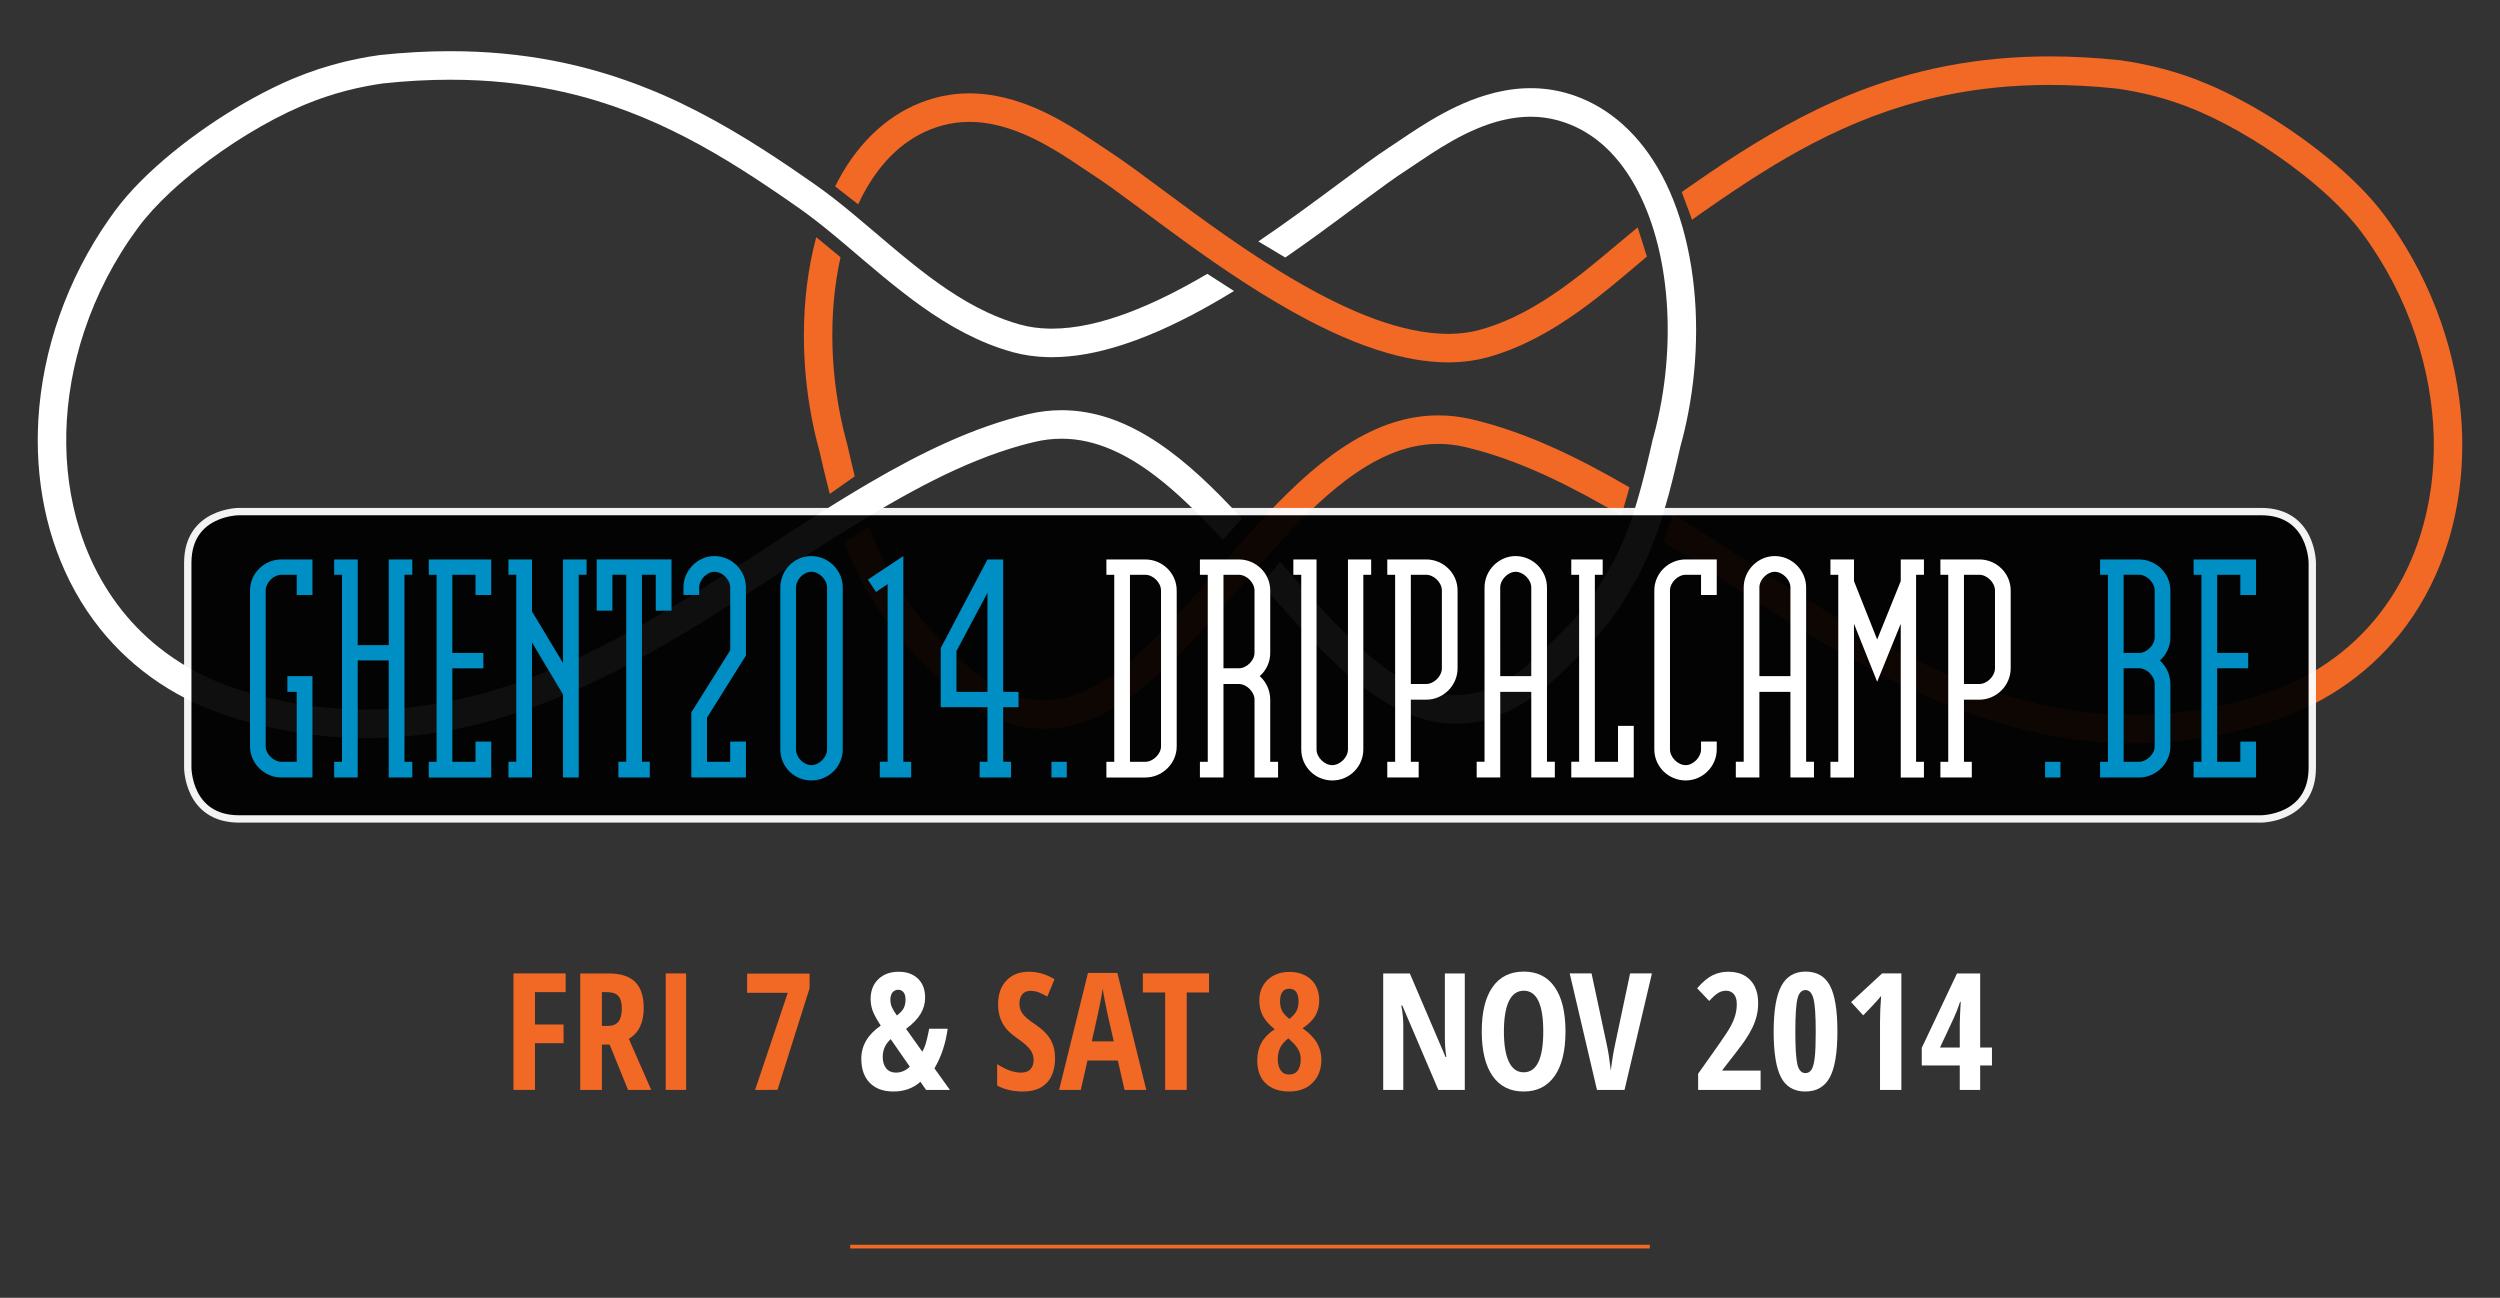<?xml version="1.0" encoding="utf-8"?>
<!-- Generator: Adobe Illustrator 15.0.2, SVG Export Plug-In . SVG Version: 6.00 Build 0)  -->
<!DOCTYPE svg PUBLIC "-//W3C//DTD SVG 1.1//EN" "http://www.w3.org/Graphics/SVG/1.1/DTD/svg11.dtd">
<svg version="1.1" id="Layer_1" xmlns="http://www.w3.org/2000/svg" xmlns:xlink="http://www.w3.org/1999/xlink" x="0px" y="0px"
	 width="680px" height="353px" viewBox="0 0 680 353" enable-background="new 0 0 680 353" xml:space="preserve">
<rect x="0" y="0" width="680" height="353" fill="#333333" stroke="none"/>
<g>
	<g>
		<g>
			<g>
				<g>
					<path fill="#FFFFFF" d="M337.788,141.05c-0.158-0.177-0.321-0.352-0.481-0.528c-7.049-7.636-14.377-14.769-22.348-20.096
						c-3.985-2.665-8.141-4.87-12.502-6.421c-3.534-1.257-7.213-2.073-11.009-2.338c-0.89-0.062-1.781-0.093-2.688-0.093
						c-3.035,0-6.107,0.362-9.146,1.083c-14.681,3.476-28.871,10.361-43.034,18.625c-5.627,3.286-11.264,6.794-16.913,10.405
						c-3.668,2.344-7.36,4.742-11.082,7.158c-33.464,21.721-68.067,44.176-108.93,44.176c-0.959,0-1.922-0.01-2.878-0.047
						c-9.092-0.232-18.485-1.592-28.287-4.35c-0.79-0.223-1.569-0.451-2.359-0.688c-0.503-0.15-1.002-0.311-1.498-0.471
						c-7.485-2.43-14.008-5.83-19.635-10.004C36,170.8,29.291,162.16,24.786,152.285c-1.197-2.635-2.238-5.35-3.117-8.141
						c-5.341-16.925-4.743-35.956,1.198-53.917c0.023-0.066,0.046-0.133,0.069-0.199c3.269-9.837,8.172-19.413,14.689-28.209
						c2.302-3.106,5.305-6.361,8.757-9.58c2.297-2.133,4.787-4.253,7.4-6.304c8.566-6.745,18.651-12.958,28.047-17.015
						c0.317-0.134,0.625-0.268,0.936-0.396c0.179-0.073,0.356-0.149,0.537-0.224c1.733-0.708,3.463-1.358,5.212-1.941
						c0.007-0.002,0.013-0.006,0.02-0.006h0.002c3.7-1.248,7.401-2.202,11.266-2.936c1.347-0.255,2.718-0.484,4.116-0.692
						c0.07-0.012,0.14-0.023,0.208-0.032c6.442-0.688,12.546-1.009,18.352-1.009c10.311,0,19.687,1.011,28.39,2.812
						c0.803,0.168,1.604,0.34,2.397,0.519c24.549,5.561,43.686,17.411,62.298,30.362c0.576,0.398,1.153,0.8,1.729,1.202
						c0.613,0.429,1.225,0.871,1.842,1.321c0.009,0.004,0.012,0.009,0.016,0.013c0.007,0.004,0.011,0.009,0.016,0.013
						c3.683,2.7,7.343,5.727,11.123,8.927c6.474,5.471,13.197,11.381,20.537,16.585c3.707,2.634,7.573,5.08,11.652,7.189
						c4.046,2.097,8.31,3.854,12.813,5.111c0.002,0,0.002,0,0.007,0c0.018,0.009,0.031,0.009,0.047,0.017h0.005
						c0.017,0.004,0.038,0.009,0.053,0.016c0.016,0,0.026,0.006,0.042,0.011c0.002,0,0.01,0,0.015,0.004
						c0.009,0,0.016,0.004,0.021,0.004c3.042,0.835,6.302,1.288,9.707,1.357c0.296,0.006,0.591,0.009,0.887,0.009h0.003
						c1.528,0,3.067-0.078,4.62-0.221c0.009,0,0.011,0,0.016,0c0.01,0,0.014-0.004,0.021-0.004c1.593-0.146,3.195-0.371,4.811-0.658
						c1.418-0.256,2.835-0.562,4.262-0.908c8.09-1.995,16.298-5.46,24.337-9.658c3.89-2.033,7.729-4.251,11.501-6.556l-7.252-4.664
						c-14.309,8.424-29.257,14.909-42.311,14.909c-0.312,0-0.626-0.004-0.932-0.013c-2.688-0.066-5.245-0.419-7.674-1.091
						c-2.996-0.829-5.902-1.923-8.737-3.235c-0.004,0-0.009-0.004-0.013-0.004c-0.011-0.004-0.014-0.009-0.03-0.013
						c-0.011-0.004-0.02-0.011-0.033-0.016c-0.004-0.003-0.012-0.005-0.014-0.007c-0.018-0.009-0.04-0.018-0.05-0.024
						c-0.005,0-0.005,0-0.007,0c-7.552-3.516-14.51-8.514-21.198-13.916c-1.902-1.538-3.792-3.109-5.668-4.695
						c-6.639-5.597-13.127-11.341-19.896-16.093c-0.028-0.02-0.055-0.047-0.089-0.065c-0.102-0.07-0.203-0.141-0.305-0.212
						c-1.969-1.378-3.944-2.745-5.931-4.095c-10.745-7.304-22.35-14.476-35.133-20.074c-0.727-0.315-1.459-0.626-2.197-0.935
						c-0.391-0.165-0.788-0.328-1.179-0.488c-17.284-7.062-35.129-10.497-54.518-10.497c-6.194,0-12.675,0.356-19.254,1.061
						L103.084,15c-1.896,0.272-3.735,0.585-5.537,0.943c-4.889,0.976-9.615,2.297-14.357,4.066c-1.14,0.425-2.273,0.874-3.412,1.349
						c-3.548,1.486-7.401,3.371-11.365,5.57c-0.595,0.331-1.189,0.663-1.787,1.006c-6.729,3.869-13.53,8.515-19.655,13.513
						c-6.124,5.002-11.566,10.346-15.573,15.741c-0.54,0.74-1.081,1.478-1.604,2.225c-11.625,16.541-18.263,35.804-19.367,54.775
						c-0.105,1.856-0.16,3.714-0.16,5.559c0,8.361,1.093,16.576,3.303,24.382c0.096,0.334,0.192,0.665,0.292,0.996
						c0.239,0.822,0.5,1.636,0.765,2.449c0.259,0.777,0.526,1.553,0.808,2.317c2.783,7.62,6.705,14.759,11.776,21.106
						c9.146,11.44,21.635,19.819,36.679,24.362c11.286,3.408,22.717,5.229,34.005,5.396c0.586,0.011,1.17,0.017,1.749,0.017h0.011
						c1.075,0,2.132-0.017,3.195-0.045c17.388-0.472,35.115-4.776,53.98-13.131c10.333-4.572,20.277-10.021,29.937-15.799
						c14.944-8.957,29.221-18.723,43.163-27.43c16.137-10.077,31.841-18.75,47.7-23.195c1.257-0.349,2.509-0.676,3.767-0.968
						c2.529-0.603,4.971-0.877,7.358-0.877c4.698,0,9.204,1.067,13.692,3.007c3.916,1.701,7.795,4.081,11.632,6.979
						c6.285,4.753,12.444,10.904,18.52,17.555L337.788,141.05z"/>
					<path fill="#FFFFFF" d="M452.01,47.627c-0.39-0.728-0.798-1.446-1.211-2.15c-6.156-10.413-14.747-17.388-24.9-20.204
						c-3.093-0.855-6.303-1.291-9.551-1.291c-0.539,0-1.072,0.012-1.6,0.034c-3.655,0.159-7.168,0.835-10.489,1.831
						c-5.698,1.71-10.84,4.348-15.28,7.003c-1.982,1.186-3.83,2.377-5.516,3.496c-0.895,0.59-1.746,1.165-2.55,1.708
						c-1.039,0.704-2.024,1.367-2.903,1.935c-3.726,2.422-8.494,5.967-14.014,10.069c-6.407,4.763-13.818,10.26-21.725,15.614
						l7.334,4.373c2.893-1.995,5.705-3.99,8.395-5.939c5.055-3.659,9.729-7.163,13.831-10.201c4.103-3.038,7.653-5.62,10.405-7.403
						c2.004-1.304,4.267-2.878,6.779-4.516c3.766-2.455,8.088-5.045,12.734-6.991c2.312-0.978,4.716-1.792,7.154-2.357
						c2.441-0.57,4.918-0.892,7.429-0.892c2.462,0.002,4.949,0.311,7.473,1.012c0.027,0.007,0.056,0.014,0.084,0.022
						c8.533,2.394,15.507,8.288,20.713,17.52c9.739,17.228,11.761,43.888,5.232,68.18c-0.089,0.327-0.183,0.654-0.271,0.981
						l-0.006,0.004l-0.04,0.177c-1.1,4.808-2.445,10.738-4.229,16.739c-0.257,0.864-0.521,1.728-0.796,2.59
						c-2.037,6.421-4.553,12.504-7.672,17.253l-0.188,0.309c-0.282,0.539-0.562,1.061-0.859,1.572
						c-2.008,3.492-4.157,6.377-6.551,9.125c-1.615,1.859-3.341,3.652-5.18,5.504c-0.57,0.574-1.153,1.152-1.743,1.74
						c-0.305,0.301-0.61,0.615-0.921,0.924c-0.438,0.434-0.882,0.865-1.321,1.312c-8.353,8.321-16.231,12.37-24.098,12.37
						c-16.256,0-31.259-17.275-47.152-35.554c-0.207-0.238-0.416-0.477-0.619-0.717l-5.034,6.029
						c1.729,1.99,3.452,3.982,5.188,5.943c3.632,4.121,7.273,8.141,10.972,11.879c5.557,5.599,11.226,10.562,17.258,14.21
						c3.019,1.825,6.134,3.312,9.369,4.354c3.229,1.039,6.588,1.614,10.025,1.614h0.008c2.398,0.007,4.83-0.274,7.277-0.862
						c3.678-0.881,7.371-2.442,11.081-4.724c3.714-2.28,7.438-5.272,11.22-9.045c1.053-1.047,2.091-2.069,3.111-3.099
						c5.365-5.354,10.414-10.702,14.646-18.562c0.037-0.076,0.077-0.148,0.114-0.223c0.329-0.502,0.65-1.018,0.962-1.541
						c3.499-5.842,6.139-12.842,8.201-19.689c1.821-6.061,3.239-12.159,4.483-17.652c0.833-2.992,1.542-6.032,2.128-9.097
						c1.427-7.417,2.137-14.956,2.146-22.332v-0.307C461.343,74.021,458.158,59.097,452.01,47.627"/>
					<path fill="#F26825" d="M230.492,121.042l-0.045-0.174l-0.003-0.009c-0.093-0.325-0.181-0.65-0.267-0.979
						c-4.519-16.804-4.939-34.741-1.551-49.907l-6.612-5.466c-2.211,8.226-3.347,17.279-3.357,26.607v0.307
						c0.009,7.371,0.717,14.91,2.142,22.332c0.591,3.062,1.297,6.103,2.129,9.099c0.824,3.626,1.729,7.517,2.768,11.49l6.794-4.786
						C231.731,126.507,231.071,123.612,230.492,121.042"/>
					<path fill="#F26825" d="M235.408,51.7c5.218-9.23,12.189-15.125,20.716-17.519c0.025-0.006,0.053-0.017,0.08-0.023
						c2.527-0.699,5.015-1.007,7.472-1.009c2.511,0,4.991,0.324,7.432,0.894c2.439,0.566,4.833,1.38,7.154,2.358
						c4.646,1.945,8.971,4.536,12.74,6.991c2.51,1.639,4.772,3.21,6.774,4.514c2.754,1.786,6.304,4.37,10.406,7.408
						c4.104,3.034,8.773,6.538,13.833,10.201c10.127,7.327,21.812,15.304,33.863,21.605c8.028,4.198,16.24,7.667,24.331,9.658
						c1.428,0.347,2.842,0.654,4.26,0.908c1.62,0.292,3.225,0.51,4.809,0.658c0.019,0,0.021,0.004,0.024,0.004
						c0.009,0,0.009,0,0.019,0c1.551,0.146,3.091,0.221,4.617,0.221c0.297,0,0.597-0.002,0.889-0.009
						c3.404-0.069,6.665-0.52,9.709-1.353c0.009-0.004,0.018-0.004,0.021-0.009c0.012,0,0.016-0.004,0.021-0.004
						c0.013-0.004,0.024-0.009,0.042-0.011c0.018-0.004,0.033-0.009,0.051-0.014h0.004c0.02-0.006,0.033-0.011,0.047-0.013
						c0,0,0,0,0.006,0c4.508-1.257,8.769-3.016,12.812-5.106c4.083-2.112,7.948-4.561,11.653-7.19
						c6.666-4.733,12.827-10.042,18.761-15.083l-2.509-7.932c-2.61,2.192-4.519,3.729-7.146,5.948
						c-1.878,1.591-3.771,3.16-5.67,4.695c-6.69,5.402-13.646,10.405-21.198,13.916c0,0,0,0.002-0.005,0.002
						c-0.014,0.007-0.037,0.016-0.051,0.024c-0.004,0-0.01,0.004-0.014,0.007c-0.018,0.004-0.023,0.009-0.033,0.018
						c-0.014,0-0.02,0.004-0.028,0.009c-0.009,0.004-0.009,0.004-0.019,0.009c-2.832,1.312-5.734,2.404-8.729,3.232
						c-2.431,0.672-4.989,1.028-7.679,1.094c-0.312,0.004-0.616,0.014-0.934,0.014c-24.953,0-56.821-23.678-77.915-39.348
						c-5.519-4.099-10.293-7.646-14.015-10.068c-0.887-0.57-1.864-1.233-2.905-1.933c-0.808-0.545-1.658-1.12-2.55-1.71
						c-1.684-1.116-3.532-2.308-5.517-3.493c-4.443-2.657-9.581-5.293-15.281-7.005c-3.318-0.996-6.83-1.675-10.489-1.831
						c-0.529-0.022-1.061-0.034-1.597-0.034c-3.249,0-6.457,0.438-9.549,1.293c-10.153,2.816-18.748,9.792-24.906,20.204
						c-0.418,0.706-0.817,1.424-1.21,2.15c-0.29,0.548-0.57,1.106-0.849,1.665l6.27,4.875
						C234.049,54.237,234.705,52.944,235.408,51.7"/>
					<path fill="#F26825" d="M443.22,132.565c-14.09-8.206-28.209-15.042-42.817-18.5c-3.034-0.718-6.107-1.081-9.146-1.081
						c-0.897,0-1.795,0.031-2.688,0.088c-3.795,0.27-7.473,1.087-11.01,2.342c-4.367,1.551-8.521,3.756-12.498,6.421
						c-7.974,5.327-15.303,12.459-22.351,20.096c-0.88,0.948-1.746,1.905-2.611,2.861c-2.999,3.337-5.968,6.743-8.91,10.138
						c-15.886,18.281-30.896,35.552-47.15,35.552c-7.869,0-15.749-4.043-24.089-12.371c-0.446-0.438-0.892-0.879-1.326-1.312
						c-0.312-0.312-0.618-0.615-0.926-0.926c-0.593-0.584-1.174-1.164-1.744-1.738c-1.838-1.85-3.566-3.639-5.177-5.504
						c-2.388-2.744-4.548-5.633-6.549-9.123c-0.294-0.514-0.581-1.035-0.866-1.574l-0.181-0.309
						c-2.647-4.025-4.855-9.015-6.701-14.352l-6.75,4.18c1.645,4.498,3.574,8.873,5.893,12.74c0.313,0.521,0.631,1.037,0.961,1.537
						c0.041,0.074,0.079,0.15,0.119,0.221c4.233,7.861,9.281,13.205,14.642,18.564c1.025,1.024,2.063,2.047,3.113,3.101
						c3.78,3.77,7.505,6.76,11.22,9.043c3.711,2.276,7.408,3.842,11.082,4.723c2.451,0.589,4.884,0.867,7.277,0.867h0.007
						c3.439,0,6.794-0.584,10.03-1.623c3.234-1.037,6.351-2.521,9.366-4.351c6.032-3.647,11.705-8.616,17.257-14.217
						c3.697-3.729,7.338-7.752,10.967-11.875c4.843-5.492,9.652-11.156,14.511-16.537c6.478-7.181,13.052-13.845,19.765-18.918
						c3.836-2.901,7.714-5.279,11.629-6.98c4.479-1.942,9-3.007,13.695-3.012c2.39,0,4.832,0.278,7.357,0.875
						c1.253,0.296,2.51,0.621,3.766,0.972c12.87,3.61,25.646,10,38.627,17.672L443.22,132.565z"/>
					<path fill="#F26825" d="M669.584,115.602c-1.1-18.971-7.742-38.232-19.367-54.775c-0.519-0.742-1.061-1.489-1.605-2.223
						c-4.008-5.395-9.443-10.741-15.568-15.743c-6.125-4.998-12.934-9.644-19.656-13.513c-0.601-0.341-1.191-0.676-1.785-1.006
						c-3.964-2.2-7.814-4.084-11.364-5.568c-1.132-0.475-2.274-0.926-3.41-1.351c-4.742-1.769-9.469-3.09-14.362-4.063
						c-1.801-0.358-3.643-0.672-5.532-0.946l-0.142-0.017c-6.58-0.705-13.061-1.058-19.254-1.058
						c-19.384,0-37.231,3.435-54.518,10.494c-0.396,0.16-0.793,0.326-1.18,0.488c-0.734,0.308-1.465,0.618-2.189,0.937
						c-12.787,5.596-24.396,12.77-35.139,20.071c-1.986,1.35-3.964,2.717-5.933,4.098c-0.108,0.067-0.205,0.14-0.304,0.21
						c-0.032,0.023-0.062,0.045-0.09,0.065c-0.25,0.177-0.5,0.36-0.745,0.54l2.807,7.555c0.203-0.15,0.403-0.309,0.599-0.455
						c0.005-0.004,0.016-0.009,0.021-0.013c0-0.004,0.005-0.009,0.014-0.013c0.616-0.451,1.232-0.895,1.841-1.321
						c0.57-0.402,1.16-0.802,1.729-1.202c18.609-12.954,37.752-24.799,62.298-30.362c0.797-0.178,1.595-0.351,2.395-0.518
						c8.704-1.803,18.083-2.812,28.393-2.812c5.811,0,11.922,0.32,18.354,1.006c0.066,0.009,0.137,0.02,0.216,0.032
						c1.396,0.206,2.771,0.434,4.106,0.689c3.867,0.733,7.569,1.69,11.268,2.936l0,0c0.01,0.002,0.014,0.004,0.021,0.006
						c1.747,0.585,3.473,1.233,5.207,1.941c0.182,0.076,0.362,0.151,0.542,0.224c0.312,0.128,0.621,0.262,0.937,0.396
						c9.391,4.057,19.475,10.27,28.049,17.015c2.613,2.049,5.107,4.173,7.396,6.305c3.454,3.217,6.459,6.477,8.755,9.583
						c6.521,8.792,11.423,18.37,14.697,28.207c0.021,0.068,0.047,0.135,0.062,0.201c5.943,17.961,6.544,36.992,1.195,53.916
						c-0.879,2.788-1.918,5.504-3.115,8.137c-4.5,9.877-11.216,18.52-20.209,25.183c-5.625,4.174-12.15,7.576-19.636,10.002
						c-0.495,0.156-0.997,0.317-1.498,0.47c-0.787,0.233-1.57,0.465-2.364,0.692c-9.798,2.756-19.192,4.112-28.28,4.349
						c-0.964,0.032-1.932,0.043-2.886,0.043c-40.854,0-75.463-22.454-108.924-44.175c-3.724-2.417-7.418-4.812-11.086-7.158
						c-1.747-1.119-3.495-2.219-5.243-3.317l-2.601,7.542c13.171,8.314,26.653,17.459,40.739,25.9
						c9.662,5.779,19.605,11.219,29.938,15.795c18.87,8.348,36.595,12.664,53.98,13.133c1.058,0.023,2.121,0.043,3.189,0.043h0.015
						c0.577,0,1.164-0.004,1.748-0.02c11.284-0.168,22.72-1.982,34.01-5.391c15.035-4.543,27.531-12.928,36.679-24.366
						c5.065-6.348,8.995-13.486,11.776-21.112c0.283-0.765,0.551-1.54,0.803-2.319c0.271-0.809,0.523-1.623,0.777-2.444
						c0.088-0.333,0.187-0.663,0.277-0.997c2.215-7.806,3.307-16.021,3.307-24.377C669.741,119.319,669.686,117.458,669.584,115.602
						"/>
					<g>
						<g opacity="0.94">
							<g>
								<g>
									<g>
										<g>
											<g>
												<defs>
													<rect id="SVGID_1_" x="34.967" y="137.36" width="610.08" height="87.177"/>
												</defs>
												<clipPath id="SVGID_2_">
													<use xlink:href="#SVGID_1_"  overflow="visible"/>
												</clipPath>
												<path clip-path="url(#SVGID_2_)" d="M65.014,139.15c0,0-13.942,0-13.942,13.941v55.718c0,0,0,13.942,13.942,13.942
													h549.985c0,0,13.942,0,13.942-13.942v-55.722c0,0,0-13.937-13.942-13.937H65.014L65.014,139.15z"/>
											</g>
										</g>
									</g>
								</g>
								<g>
									<g>
										<g>
											<g>
												<defs>
													<rect id="SVGID_3_" x="34.967" y="137.36" width="610.08" height="87.177"/>
												</defs>
												<clipPath id="SVGID_4_">
													<use xlink:href="#SVGID_3_"  overflow="visible"/>
												</clipPath>
												<path clip-path="url(#SVGID_4_)" fill="none" stroke="#FFFFFF" stroke-width="2" stroke-miterlimit="10" d="
													M65.014,139.15c0,0-13.942,0-13.942,13.941v55.718c0,0,0,13.942,13.942,13.942h549.985c0,0,13.942,0,13.942-13.942
													v-55.722c0,0,0-13.937-13.942-13.937H65.014L65.014,139.15z"/>
											</g>
										</g>
									</g>
								</g>
							</g>
						</g>
						<g>
							<path fill="#008FC5" d="M611.504,181.771V177.6h-8.438v-21.26h6.305v5.494h4.273v-9.662h-16.985v4.172h2.133v50.858h-2.133
								v4.276h16.985v-9.769h-4.273v5.492h-6.305v-25.425h8.438V181.771z M577.629,156.335h4.174c2.133,0,4.271,2.139,4.271,4.275
								v12.717c0,2.135-2.133,4.272-4.271,4.272h-4.174V156.335L577.629,156.335z M577.629,181.771h4.174
								c2.133,0,4.271,2.137,4.271,4.273v16.986c0,2.033-2.133,4.172-4.271,4.172h-4.174V181.771L577.629,181.771z M573.359,207.201
								h-2.137v4.275h10.582c4.673,0,8.54-3.867,8.54-8.441v-16.986c0-2.541-1.118-4.781-2.849-6.408
								c1.729-1.531,2.849-3.766,2.849-6.307v-12.717c0-4.678-3.867-8.443-8.54-8.443h-10.582v4.172h2.135v50.855H573.359z
								 M560.44,207.201h-4.174v4.275h4.174V207.201z"/>
							<path fill="#FFFFFF" d="M538.362,156.341c2.14,0,4.273,2.133,4.273,4.27v21.163c0,2.134-2.133,4.272-4.273,4.272h-4.167
								V156.34L538.362,156.341L538.362,156.341z M527.788,207.201v4.275h8.54v-4.275h-2.133v-16.889h4.167
								c4.683,0,8.545-3.859,8.545-8.541v-21.159c0-4.68-3.862-8.445-8.545-8.445h-10.574v4.172h2.132v50.862L527.788,207.201
								L527.788,207.201z M504.285,152.169h-6.407v4.172h2.132v50.862h-2.132v4.277h6.407v-41.812l6.306,15.771l6.412-15.771v41.812
								h6.307v-4.277h-2.133v-50.862h2.133v-4.172h-6.307v5.898l-6.412,15.875l-6.306-15.875V152.169z M478.549,159.8
								c0-2.139,2.136-4.271,4.178-4.271c2.134,0,4.271,2.133,4.271,4.271v24.108h-8.442V159.8H478.549z M486.995,211.479h6.407
								V207.2h-2.135v-47.403c0-4.68-3.864-8.547-8.537-8.547c-4.576,0-8.442,3.867-8.442,8.547V207.2h-2.146v4.278h6.407v-23.297
								h8.442L486.995,211.479L486.995,211.479z M466.953,161.833v-9.664h-8.438c-4.678,0-8.54,3.766-8.54,8.445v43.23
								c0,4.68,3.862,8.44,8.54,8.44c4.575,0,8.438-3.763,8.438-8.44v-2.138h-4.271v2.138c0,2.135-2.134,4.274-4.174,4.274
								c-2.132,0-4.273-2.14-4.273-4.274v-43.23c0-2.141,2.14-4.273,4.273-4.273h4.174v5.492H466.953z M435.931,156.341v-4.172
								h-8.545v4.172h2.133v50.86h-2.133v4.275h16.992v-14.039h-4.28v9.764h-6.3v-50.86H435.931L435.931,156.341z M408.062,159.8
								c0-2.139,2.131-4.271,4.172-4.271c2.135,0,4.271,2.133,4.271,4.271v24.108h-8.438L408.062,159.8L408.062,159.8z
								 M416.504,211.479h6.412V207.2h-2.139v-47.403c0-4.68-3.866-8.547-8.541-8.547c-4.58,0-8.441,3.867-8.441,8.547V207.2h-2.137
								v4.278h6.41v-23.297h8.438v23.297H416.504L416.504,211.479z M387.915,156.341c2.14,0,4.278,2.133,4.278,4.27v21.163
								c0,2.134-2.137,4.272-4.278,4.272h-4.167V156.34L387.915,156.341L387.915,156.341z M377.34,207.201v4.275h8.54v-4.275h-2.132
								v-16.889h4.167c4.685,0,8.546-3.859,8.546-8.541v-21.159c0-4.68-3.861-8.445-8.546-8.445H377.34v4.172h2.133v50.862
								L377.34,207.201L377.34,207.201z M351.807,156.341h2.135v47.505c0,4.678,3.768,8.438,8.442,8.438
								c4.673,0,8.442-3.763,8.442-8.438v-47.505h2.132v-4.172h-6.312v51.677c0,2.133-2.133,4.272-4.271,4.272
								c-2.14,0-4.274-2.14-4.274-4.272v-51.677h-6.307v4.172H351.807z M341.227,177.602c0,2.033-2.135,4.172-4.273,4.172h-4.169
								v-25.432h4.168c2.136,0,4.274,2.133,4.274,4.273V177.602L341.227,177.602z M345.503,190.312c0-2.541-1.118-4.879-2.854-6.404
								c1.734-1.525,2.854-3.768,2.854-6.309v-16.986c0-4.68-3.867-8.445-8.548-8.445h-10.577v4.172h2.131v50.862h-2.131v4.277
								h6.407V186.05h4.17c2.137,0,4.275,2.136,4.275,4.273v21.157h6.406v-4.272h-2.133v-16.89H345.5L345.503,190.312
								L345.503,190.312z M315.795,160.615v42.42c0,2.029-2.135,4.168-4.271,4.168h-4.174v-50.862h4.175
								C313.655,156.341,315.795,158.475,315.795,160.615 M300.939,152.169v4.172h2.139v50.862h-2.139v4.277h10.585
								c4.674,0,8.539-3.865,8.539-8.438v-42.424c0-4.68-3.865-8.445-8.539-8.445h-10.585V152.169z"/>
							<path fill="#008FC5" d="M290.163,207.201h-4.173v4.275h4.173V207.201z M260.154,188.182v-11.086l8.439-15.867v26.957h-8.439
								V188.182z M277.04,192.352v-4.17h-4.172V152.17h-4.274l-12.716,24.105v16.077h12.716V207.2h-2.133v4.278h8.543V207.2h-2.136
								v-14.849H277.04L277.04,192.352z M239.303,207.201v4.275h8.539v-4.275h-2.131v-55.947l-9.664,6.407l2.237,3.359l3.154-2.139
								v48.316h-2.136v0.004H239.303L239.303,207.201z M216.516,159.8c0-2.139,2.032-4.273,4.173-4.273
								c2.134,0,4.271,2.135,4.271,4.273v44.046c0,2.139-2.134,4.274-4.271,4.274c-2.139,0-4.173-2.132-4.173-4.274V159.8z
								 M212.245,159.8v44.046c0,4.68,3.759,8.44,8.438,8.44c4.677,0,8.541-3.763,8.541-8.44V159.8c0-4.678-3.864-8.546-8.541-8.546
								C216.004,151.254,212.245,155.117,212.245,159.8 M198.611,201.707v5.494h-6.305v-12.002l10.582-16.889v-18.516
								c0-4.676-3.867-8.542-8.546-8.542c-4.575,0-8.441,3.862-8.441,8.542v2.037h4.273v-2.037c0-2.135,2.137-4.271,4.173-4.271
								c2.133,0,4.274,2.137,4.274,4.271v17.094l-10.581,16.886v17.701h14.852v-9.771L198.611,201.707L198.611,201.707
								L198.611,201.707z M178.371,156.335v9.768h4.276v-13.938h-20.346v13.938h4.272v-9.768h3.766v50.864h-2.137v4.277h8.543
								v-4.277h-2.134v-50.864H178.371z M153.142,211.479h4.273v-55.143h2.139v-4.166h-6.412v28.18l-8.441-14.039V152.17h-6.408
								v4.166h2.136V207.2h-2.136v4.278h6.408v-36.728l8.441,14.142V211.479L153.142,211.479z M131.475,181.771V177.6h-8.441v-21.26
								h6.308v5.494h4.274v-9.662h-16.99v4.168h2.136v50.861h-2.136v4.279h16.99v-9.768h-4.274v5.492h-6.308v-25.426h8.441V181.771z
								 M97.296,152.169h-6.409v4.172h2.138v50.86h-2.138v4.275h6.409v-31.84h8.441v31.842h6.408v-4.277h-2.131v-50.866h2.133
								v-4.166h-6.407v23.297h-8.441v-23.297H97.296z M78.17,188.182h2.544v19.021h-4.172c-2.135,0-4.274-2.133-4.274-4.168v-42.418
								c0-2.135,2.136-4.273,4.274-4.273h4.172v5.492h4.274v-9.664h-8.442c-4.679,0-8.541,3.766-8.541,8.445v42.42
								c0,4.574,3.862,8.441,8.541,8.441h8.442V183.91H78.17V188.182L78.17,188.182z"/>
						</g>
					</g>
				</g>
			</g>
		</g>
	</g>
	<g enable-background="new    ">
		<path fill="#F26825" d="M145.515,296.455h-5.851v-31.682h14.194v5.092h-8.343v8.799h7.779v5.092h-7.779V296.455z"/>
		<path fill="#F26825" d="M163.717,284.125v12.33h-5.894v-31.682h7.714c3.265,0,5.674,0.771,7.227,2.316
			c1.553,1.549,2.33,3.908,2.33,7.086c0,4.003-1.351,6.799-4.052,8.389l6.089,13.891h-6.306l-5.006-12.33H163.717L163.717,284.125z
			 M163.717,279.055h1.517c1.387,0,2.384-0.395,2.99-1.182c0.607-0.787,0.91-1.961,0.91-3.521c0-1.617-0.322-2.77-0.964-3.457
			c-0.643-0.686-1.636-1.027-2.979-1.027h-1.474V279.055z"/>
		<path fill="#F26825" d="M181.075,296.455v-31.682h5.547v31.682H181.075z"/>
		<path fill="#F26825" d="M205.388,296.455l8.885-26.416h-11.052v-5.223h16.989v3.988l-8.733,27.648L205.388,296.455
			L205.388,296.455z"/>
	</g>
	<g enable-background="new    ">
		<path fill="#FFFFFF" d="M251.892,296.455l-1.539-2.211c-1.965,1.764-4.406,2.645-7.324,2.645c-2.774,0-4.927-0.787-6.458-2.363
			c-1.532-1.572-2.297-3.756-2.297-6.543c0-3.584,1.763-6.588,5.288-9.016c-1.113-1.719-1.849-3.076-2.21-4.074
			c-0.361-0.996-0.542-2.051-0.542-3.164c0-2.252,0.701-4.051,2.102-5.395c1.401-1.344,3.243-2.016,5.526-2.016
			c2.195,0,3.944,0.625,5.244,1.875c1.3,1.25,1.951,2.979,1.951,5.188c0,1.52-0.397,2.957-1.192,4.322
			c-0.795,1.363-2.124,2.75-3.987,4.148l4.42,6.219c0.491-0.895,0.874-1.893,1.148-2.988s0.513-2.188,0.715-3.271h5.027
			c-0.549,4.045-1.748,7.644-3.597,10.791l4.204,5.853L251.892,296.455L251.892,296.455z M240.104,287.439
			c0,1.344,0.317,2.396,0.953,3.164c0.636,0.766,1.502,1.146,2.601,1.146c1.444,0,2.716-0.533,3.814-1.604l-5.201-7.498
			C240.826,283.951,240.104,285.547,240.104,287.439z M246.301,271.902c0-0.939-0.191-1.621-0.574-2.047
			c-0.383-0.426-0.842-0.643-1.376-0.643c-0.665,0-1.192,0.236-1.582,0.705c-0.39,0.471-0.585,1.15-0.585,2.047
			c0,0.796,0.169,1.529,0.509,2.201c0.339,0.672,0.762,1.354,1.268,2.047c0.881-0.68,1.492-1.336,1.831-1.973
			C246.131,273.607,246.301,272.828,246.301,271.902z"/>
	</g>
	<g enable-background="new    ">
		<path fill="#F26825" d="M286.975,287.721c0,2.963-0.748,5.23-2.243,6.805c-1.496,1.576-3.651,2.363-6.469,2.363
			c-2.759,0-5.107-0.543-7.042-1.625v-5.83c2.369,1.547,4.543,2.318,6.522,2.318c1.127,0,1.976-0.311,2.546-0.932
			s0.856-1.467,0.856-2.535c0-1.055-0.34-2.02-1.019-2.893c-0.679-0.875-1.799-1.848-3.359-2.914
			c-1.358-0.939-2.387-1.84-3.088-2.699c-0.701-0.859-1.243-1.824-1.625-2.895c-0.382-1.068-0.574-2.311-0.574-3.727
			c0-2.719,0.755-4.869,2.265-6.459c1.509-1.59,3.536-2.385,6.079-2.385c2.427,0,4.76,0.682,6.999,2.037l-1.95,4.727
			c-0.693-0.404-1.419-0.768-2.178-1.084c-0.759-0.318-1.571-0.479-2.438-0.479c-0.954,0-1.687,0.314-2.199,0.941
			c-0.513,0.629-0.77,1.484-0.77,2.568c0,1.069,0.307,2.002,0.921,2.795c0.614,0.795,1.687,1.699,3.218,2.709
			c2.065,1.387,3.507,2.803,4.323,4.248C286.566,284.227,286.975,285.873,286.975,287.721z"/>
		<path fill="#F26825" d="M305.871,296.455l-1.82-7.996h-8.256l-1.82,7.996h-5.894l7.844-31.812h7.997l7.866,31.812H305.871z
			 M302.945,283.236l-1.69-7.367c-0.101-0.449-0.329-1.572-0.683-3.371s-0.567-3-0.639-3.607c-0.188,1.242-0.426,2.611-0.715,4.105
			c-0.289,1.496-1.04,4.908-2.253,10.24H302.945z"/>
		<path fill="#F26825" d="M322.795,296.455h-5.873v-26.502h-6.068v-5.18h18.008v5.18h-6.067V296.455L322.795,296.455z"/>
		<path fill="#F26825" d="M350.705,264.361c2.471,0,4.441,0.701,5.916,2.102c1.474,1.402,2.21,3.309,2.21,5.721
			c0,1.488-0.343,2.836-1.029,4.043c-0.687,1.205-1.853,2.357-3.5,3.455c1.851,1.314,3.164,2.662,3.944,4.041
			c0.779,1.381,1.17,2.887,1.17,4.521c0,2.586-0.794,4.674-2.384,6.262c-1.589,1.59-3.698,2.387-6.327,2.387
			c-2.73,0-4.868-0.734-6.414-2.199c-1.546-1.467-2.318-3.561-2.318-6.273c0-1.82,0.387-3.428,1.159-4.822
			c0.772-1.394,1.968-2.611,3.586-3.652c-1.503-1.195-2.575-2.406-3.218-3.629c-0.645-1.221-0.965-2.596-0.965-4.129
			c0-2.369,0.762-4.264,2.285-5.688C346.346,265.074,348.307,264.361,350.705,264.361z M347.562,288.111
			c0,1.271,0.264,2.283,0.791,3.033c0.525,0.752,1.28,1.127,2.265,1.127c1.069,0,1.866-0.375,2.396-1.127
			c0.526-0.75,0.791-1.764,0.791-3.033c0-0.91-0.211-1.771-0.629-2.578c-0.42-0.809-1.229-1.74-2.428-2.795l-0.303-0.305
			c-0.939,0.691-1.654,1.482-2.146,2.373C347.807,285.695,347.562,286.797,347.562,288.111z M350.662,268.934
			c-0.824,0-1.445,0.301-1.864,0.9s-0.628,1.455-0.628,2.566c0,0.955,0.173,1.785,0.52,2.492c0.349,0.709,1.021,1.459,2.018,2.254
			c0.953-0.736,1.605-1.475,1.961-2.211c0.354-0.736,0.529-1.58,0.529-2.535C353.197,270.09,352.352,268.934,350.662,268.934z"/>
	</g>
	<g enable-background="new    ">
		<path fill="#FFFFFF" d="M398.423,296.455h-7.194l-9.795-22.949h-0.281c0.361,1.748,0.541,3.627,0.541,5.635v17.314h-5.461v-31.682
			h7.238l9.709,22.709h0.237c-0.274-1.518-0.412-3.322-0.412-5.416v-17.293h5.418V296.455z"/>
		<path fill="#FFFFFF" d="M425.812,280.57c0,5.244-0.981,9.275-2.946,12.092c-1.966,2.816-4.774,4.227-8.431,4.227
			c-3.67,0-6.485-1.406-8.451-4.215c-1.965-2.811-2.946-6.859-2.946-12.146c0-5.242,0.981-9.264,2.946-12.059
			c1.966-2.797,4.797-4.193,8.494-4.193c3.654,0,6.459,1.404,8.407,4.217C424.838,271.299,425.812,275.326,425.812,280.57z
			 M409.062,280.57c0,3.611,0.455,6.363,1.363,8.256c0.91,1.893,2.246,2.84,4.01,2.84c3.555,0,5.332-3.699,5.332-11.096
			c0-7.397-1.765-11.094-5.289-11.094c-1.791,0-3.143,0.939-4.053,2.824C409.518,274.189,409.062,276.945,409.062,280.57z"/>
		<path fill="#FFFFFF" d="M443.388,264.773h5.938l-7.455,31.682h-7.497l-7.411-31.682h5.938l4.139,19.352
			c0.376,1.646,0.744,4.008,1.104,7.086c0.305-2.615,0.688-4.977,1.148-7.086L443.388,264.773z"/>
		<path fill="#FFFFFF" d="M478.883,296.455h-16.989v-4.4l5.636-7.973c1.546-2.197,2.605-3.826,3.186-4.887
			c0.578-1.062,1.004-2.08,1.278-3.057c0.272-0.977,0.412-1.982,0.412-3.023c0-1.213-0.271-2.123-0.812-2.729
			c-0.542-0.606-1.246-0.909-2.112-0.909c-0.767,0-1.479,0.2-2.146,0.604c-0.664,0.403-1.473,1.135-2.427,2.188l-3.294-3.468
			c1.518-1.721,2.926-2.896,4.226-3.532c1.301-0.636,2.709-0.953,4.228-0.953c2.558,0,4.555,0.752,5.99,2.254
			c1.438,1.502,2.156,3.591,2.156,6.263c0,1.215-0.13,2.362-0.391,3.444c-0.262,1.084-0.653,2.173-1.183,3.263
			c-0.525,1.092-1.188,2.226-1.98,3.401c-0.795,1.179-2.849,3.875-6.154,8.095v0.174h10.38L478.883,296.455L478.883,296.455z"/>
		<path fill="#FFFFFF" d="M499.772,280.613c0,5.736-0.69,9.883-2.069,12.438c-1.38,2.559-3.604,3.838-6.664,3.838
			c-3.062,0-5.262-1.287-6.599-3.857c-1.338-2.572-2.006-6.711-2.006-12.418c0-5.721,0.7-9.873,2.104-12.459
			s3.598-3.879,6.588-3.879c3.048,0,5.251,1.264,6.609,3.791C499.093,270.596,499.772,274.777,499.772,280.613z M488.33,280.613
			c0,4.436,0.191,7.422,0.574,8.961s1.107,2.309,2.179,2.309c0.722,0,1.281-0.332,1.679-0.998c0.397-0.664,0.685-1.766,0.856-3.305
			c0.173-1.537,0.26-3.859,0.26-6.967c0-4.361-0.202-7.338-0.606-8.928c-0.403-1.588-1.135-2.385-2.188-2.385
			c-1.069,0-1.796,0.791-2.179,2.373S488.33,276.236,488.33,280.613z"/>
		<path fill="#FFFFFF" d="M517.173,296.455h-5.808v-18.594c0-2.021,0.102-4.348,0.304-6.979c-0.102,0.146-0.474,0.584-1.116,1.322
			c-0.643,0.734-1.896,2.061-3.76,3.965l-3.294-3.598l8.43-7.803h5.244V296.455L517.173,296.455z"/>
		<path fill="#FFFFFF" d="M541.812,289.803h-3.207v6.652h-5.549v-6.652H522.72v-4.789l9.578-20.24h6.308v20.152h3.207V289.803
			L541.812,289.803z M533.058,284.926v-6.674l0.108-2.947l0.151-2.816h-0.176c-0.506,1.574-1.055,2.998-1.646,4.27l-3.813,8.17
			L533.058,284.926L533.058,284.926z"/>
	</g>
	<line fill="none" stroke="#F26825" stroke-miterlimit="10" x1="231.247" y1="339.078" x2="448.754" y2="339.078"/>
</g>
</svg>
